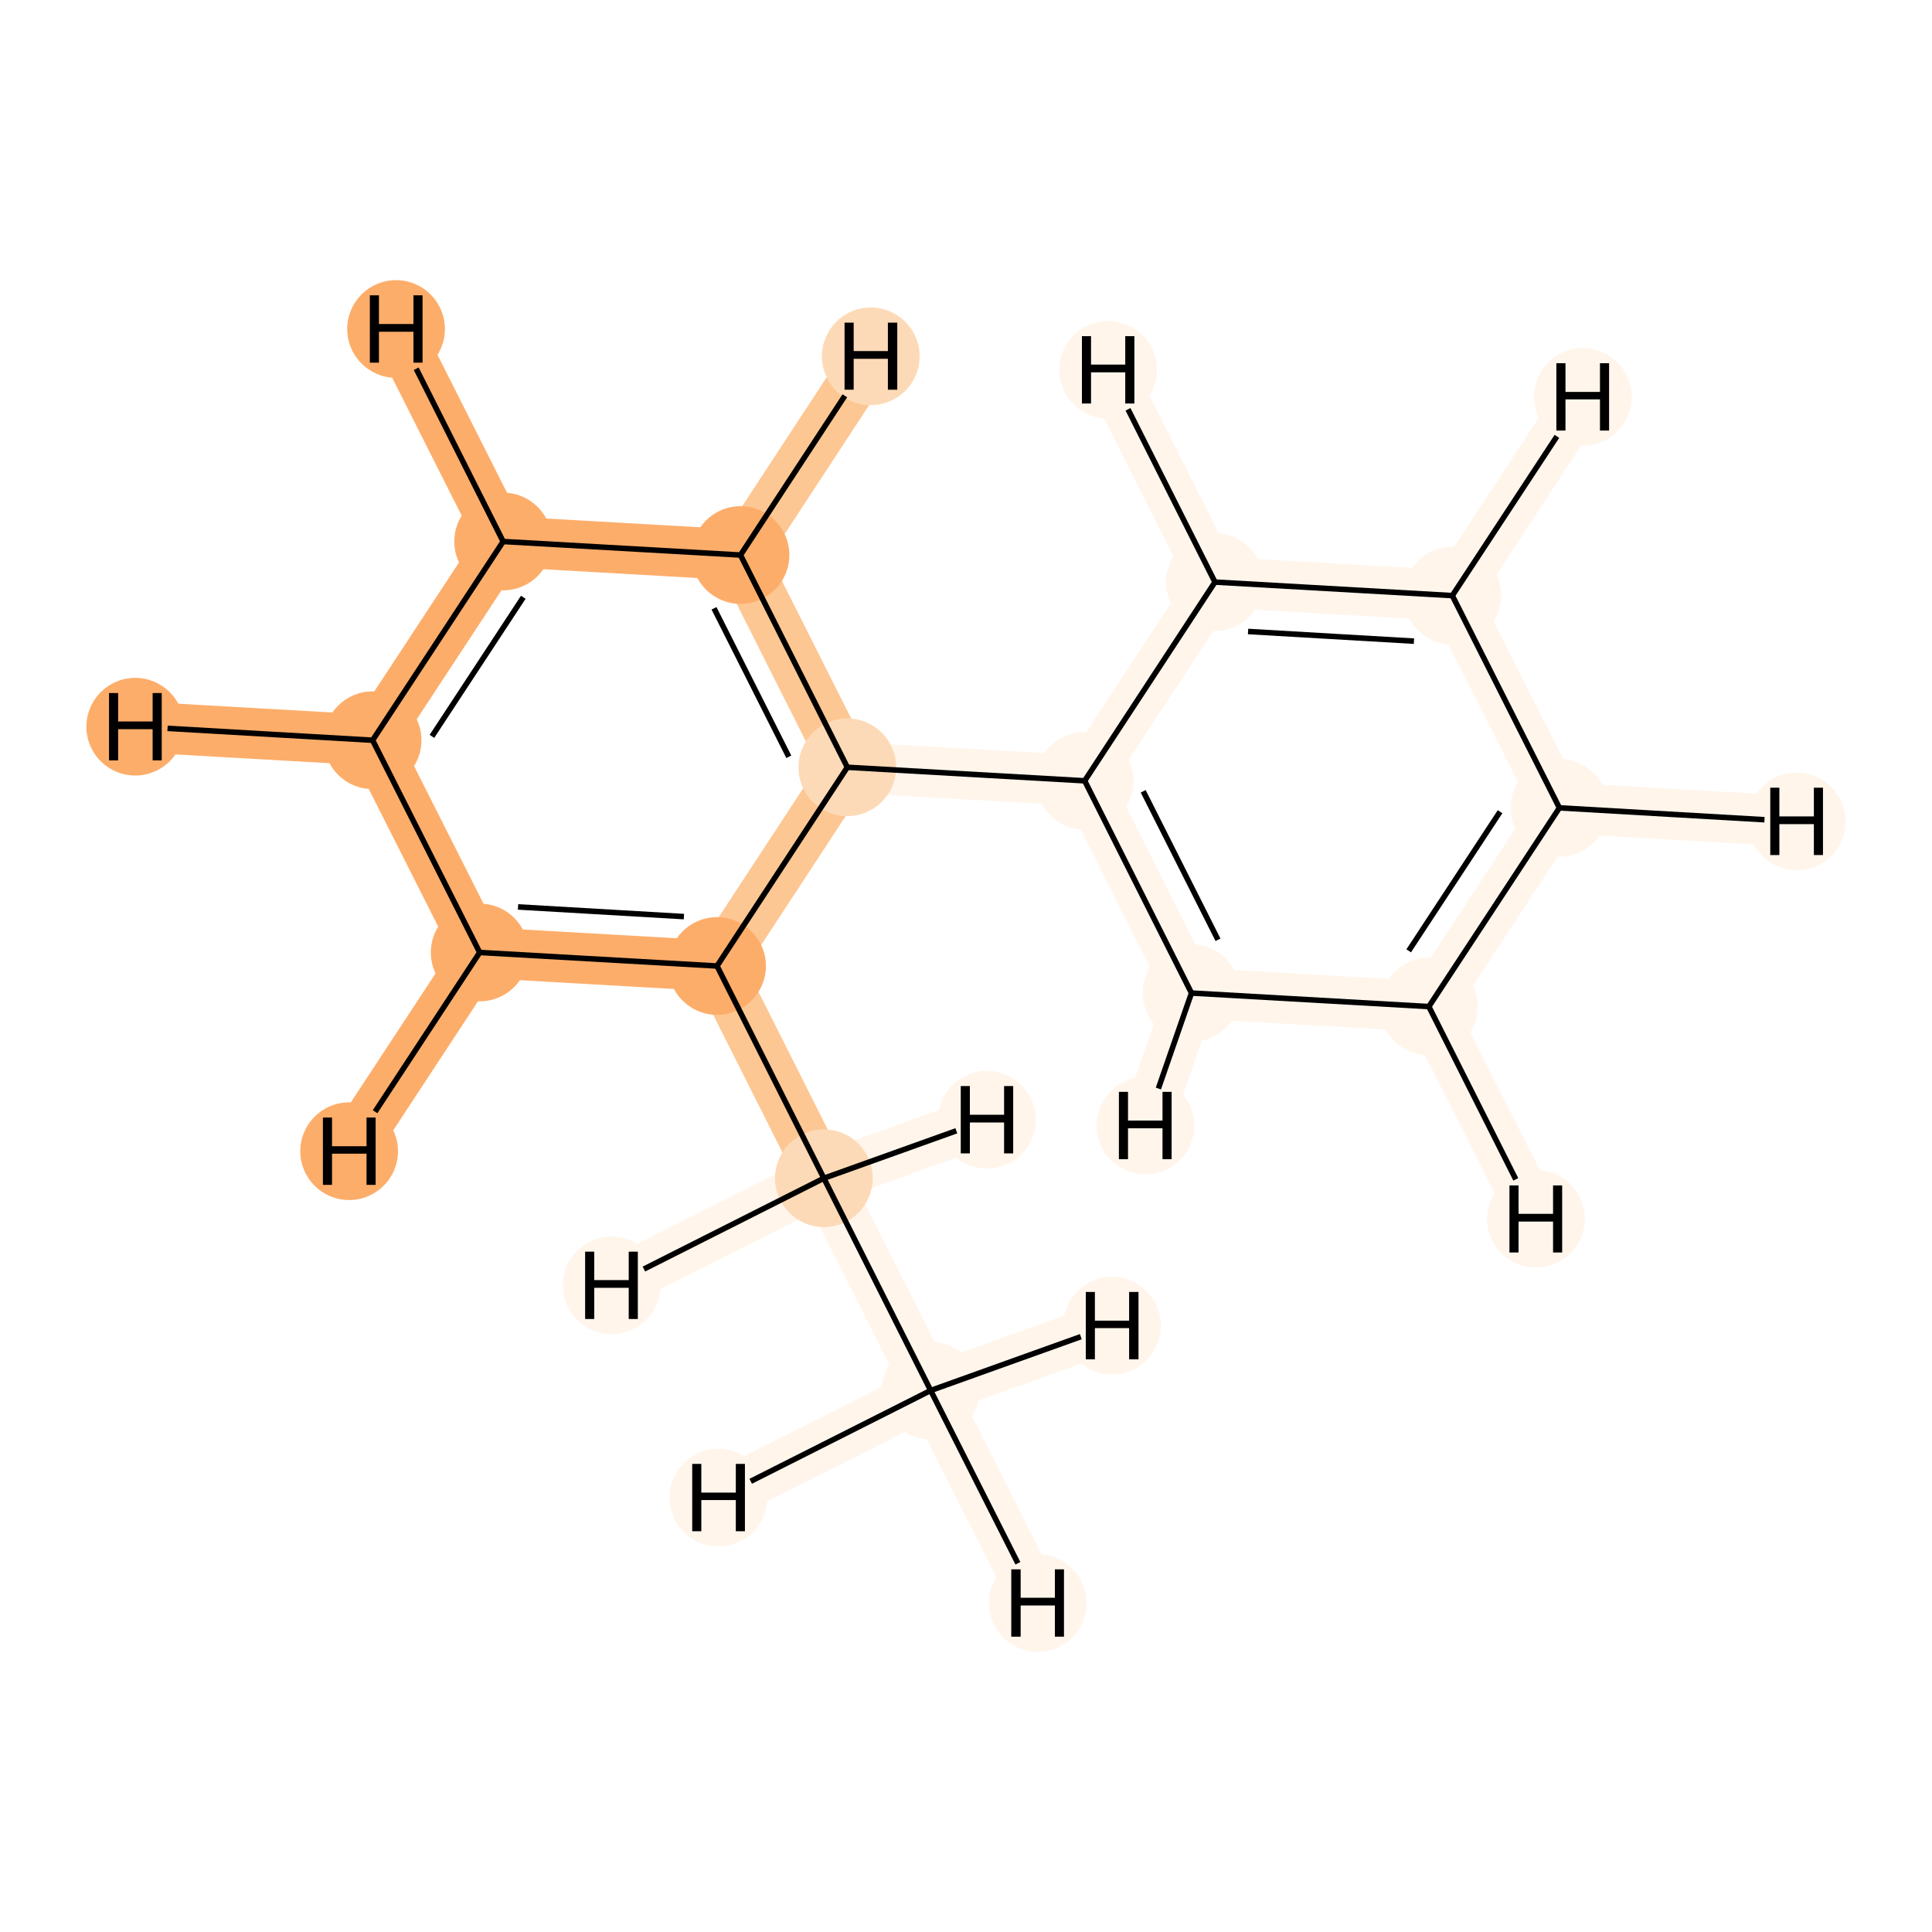 <?xml version='1.0' encoding='iso-8859-1'?>
<svg version='1.1' baseProfile='full'
              xmlns='http://www.w3.org/2000/svg'
                      xmlns:rdkit='http://www.rdkit.org/xml'
                      xmlns:xlink='http://www.w3.org/1999/xlink'
                  xml:space='preserve'
width='700px' height='700px' viewBox='0 0 700 700'>
<!-- END OF HEADER -->
<rect style='opacity:1.0;fill:#FFFFFF;stroke:none' width='700.0' height='700.0' x='0.0' y='0.0'> </rect>
<path d='M 337.2,503.8 L 298.5,426.9' style='fill:none;fill-rule:evenodd;stroke:#FFF5EB;stroke-width:18.4px;stroke-linecap:butt;stroke-linejoin:miter;stroke-opacity:1' />
<path d='M 337.2,503.8 L 376.0,580.8' style='fill:none;fill-rule:evenodd;stroke:#FFF5EB;stroke-width:18.4px;stroke-linecap:butt;stroke-linejoin:miter;stroke-opacity:1' />
<path d='M 337.2,503.8 L 402.9,480.3' style='fill:none;fill-rule:evenodd;stroke:#FFF5EB;stroke-width:18.4px;stroke-linecap:butt;stroke-linejoin:miter;stroke-opacity:1' />
<path d='M 337.2,503.8 L 260.3,542.6' style='fill:none;fill-rule:evenodd;stroke:#FFF5EB;stroke-width:18.4px;stroke-linecap:butt;stroke-linejoin:miter;stroke-opacity:1' />
<path d='M 298.5,426.9 L 259.8,350.0' style='fill:none;fill-rule:evenodd;stroke:#FDC793;stroke-width:18.4px;stroke-linecap:butt;stroke-linejoin:miter;stroke-opacity:1' />
<path d='M 298.5,426.9 L 221.6,465.7' style='fill:none;fill-rule:evenodd;stroke:#FFF5EB;stroke-width:18.4px;stroke-linecap:butt;stroke-linejoin:miter;stroke-opacity:1' />
<path d='M 298.5,426.9 L 357.6,405.7' style='fill:none;fill-rule:evenodd;stroke:#FFF5EB;stroke-width:18.4px;stroke-linecap:butt;stroke-linejoin:miter;stroke-opacity:1' />
<path d='M 259.8,350.0 L 173.8,345.1' style='fill:none;fill-rule:evenodd;stroke:#FDAD6A;stroke-width:18.4px;stroke-linecap:butt;stroke-linejoin:miter;stroke-opacity:1' />
<path d='M 259.8,350.0 L 307.0,278.0' style='fill:none;fill-rule:evenodd;stroke:#FDC793;stroke-width:18.4px;stroke-linecap:butt;stroke-linejoin:miter;stroke-opacity:1' />
<path d='M 173.8,345.1 L 135.0,268.2' style='fill:none;fill-rule:evenodd;stroke:#FDAD6A;stroke-width:18.4px;stroke-linecap:butt;stroke-linejoin:miter;stroke-opacity:1' />
<path d='M 173.8,345.1 L 126.5,417.1' style='fill:none;fill-rule:evenodd;stroke:#FDAD6A;stroke-width:18.4px;stroke-linecap:butt;stroke-linejoin:miter;stroke-opacity:1' />
<path d='M 135.0,268.2 L 182.3,196.2' style='fill:none;fill-rule:evenodd;stroke:#FDAD6A;stroke-width:18.4px;stroke-linecap:butt;stroke-linejoin:miter;stroke-opacity:1' />
<path d='M 135.0,268.2 L 49.0,263.3' style='fill:none;fill-rule:evenodd;stroke:#FDAD6A;stroke-width:18.4px;stroke-linecap:butt;stroke-linejoin:miter;stroke-opacity:1' />
<path d='M 182.3,196.2 L 268.3,201.1' style='fill:none;fill-rule:evenodd;stroke:#FDAD6A;stroke-width:18.4px;stroke-linecap:butt;stroke-linejoin:miter;stroke-opacity:1' />
<path d='M 182.3,196.2 L 143.5,119.2' style='fill:none;fill-rule:evenodd;stroke:#FDAD6A;stroke-width:18.4px;stroke-linecap:butt;stroke-linejoin:miter;stroke-opacity:1' />
<path d='M 268.3,201.1 L 307.0,278.0' style='fill:none;fill-rule:evenodd;stroke:#FDC793;stroke-width:18.4px;stroke-linecap:butt;stroke-linejoin:miter;stroke-opacity:1' />
<path d='M 268.3,201.1 L 315.5,129.1' style='fill:none;fill-rule:evenodd;stroke:#FDC793;stroke-width:18.4px;stroke-linecap:butt;stroke-linejoin:miter;stroke-opacity:1' />
<path d='M 307.0,278.0 L 393.0,282.9' style='fill:none;fill-rule:evenodd;stroke:#FFF5EB;stroke-width:18.4px;stroke-linecap:butt;stroke-linejoin:miter;stroke-opacity:1' />
<path d='M 393.0,282.9 L 431.7,359.8' style='fill:none;fill-rule:evenodd;stroke:#FFF5EB;stroke-width:18.4px;stroke-linecap:butt;stroke-linejoin:miter;stroke-opacity:1' />
<path d='M 393.0,282.9 L 440.2,210.9' style='fill:none;fill-rule:evenodd;stroke:#FFF5EB;stroke-width:18.4px;stroke-linecap:butt;stroke-linejoin:miter;stroke-opacity:1' />
<path d='M 431.7,359.8 L 517.7,364.7' style='fill:none;fill-rule:evenodd;stroke:#FFF5EB;stroke-width:18.4px;stroke-linecap:butt;stroke-linejoin:miter;stroke-opacity:1' />
<path d='M 431.7,359.8 L 415.0,407.8' style='fill:none;fill-rule:evenodd;stroke:#FFF5EB;stroke-width:18.4px;stroke-linecap:butt;stroke-linejoin:miter;stroke-opacity:1' />
<path d='M 517.7,364.7 L 565.0,292.7' style='fill:none;fill-rule:evenodd;stroke:#FFF5EB;stroke-width:18.4px;stroke-linecap:butt;stroke-linejoin:miter;stroke-opacity:1' />
<path d='M 517.7,364.7 L 556.5,441.6' style='fill:none;fill-rule:evenodd;stroke:#FFF5EB;stroke-width:18.4px;stroke-linecap:butt;stroke-linejoin:miter;stroke-opacity:1' />
<path d='M 565.0,292.7 L 526.2,215.8' style='fill:none;fill-rule:evenodd;stroke:#FFF5EB;stroke-width:18.4px;stroke-linecap:butt;stroke-linejoin:miter;stroke-opacity:1' />
<path d='M 565.0,292.7 L 651.0,297.6' style='fill:none;fill-rule:evenodd;stroke:#FFF5EB;stroke-width:18.4px;stroke-linecap:butt;stroke-linejoin:miter;stroke-opacity:1' />
<path d='M 526.2,215.8 L 440.2,210.9' style='fill:none;fill-rule:evenodd;stroke:#FFF5EB;stroke-width:18.4px;stroke-linecap:butt;stroke-linejoin:miter;stroke-opacity:1' />
<path d='M 526.2,215.8 L 573.5,143.8' style='fill:none;fill-rule:evenodd;stroke:#FFF5EB;stroke-width:18.4px;stroke-linecap:butt;stroke-linejoin:miter;stroke-opacity:1' />
<path d='M 440.2,210.9 L 401.5,134.0' style='fill:none;fill-rule:evenodd;stroke:#FFF5EB;stroke-width:18.4px;stroke-linecap:butt;stroke-linejoin:miter;stroke-opacity:1' />
<ellipse cx='337.2' cy='503.8' rx='17.2' ry='17.2'  style='fill:#FFF5EB;fill-rule:evenodd;stroke:#FFF5EB;stroke-width:1.0px;stroke-linecap:butt;stroke-linejoin:miter;stroke-opacity:1' />
<ellipse cx='298.5' cy='426.9' rx='17.2' ry='17.2'  style='fill:#FDDAB7;fill-rule:evenodd;stroke:#FDDAB7;stroke-width:1.0px;stroke-linecap:butt;stroke-linejoin:miter;stroke-opacity:1' />
<ellipse cx='259.8' cy='350.0' rx='17.2' ry='17.2'  style='fill:#FDAD6A;fill-rule:evenodd;stroke:#FDAD6A;stroke-width:1.0px;stroke-linecap:butt;stroke-linejoin:miter;stroke-opacity:1' />
<ellipse cx='173.8' cy='345.1' rx='17.2' ry='17.2'  style='fill:#FDAD6A;fill-rule:evenodd;stroke:#FDAD6A;stroke-width:1.0px;stroke-linecap:butt;stroke-linejoin:miter;stroke-opacity:1' />
<ellipse cx='135.0' cy='268.2' rx='17.2' ry='17.2'  style='fill:#FDAD6A;fill-rule:evenodd;stroke:#FDAD6A;stroke-width:1.0px;stroke-linecap:butt;stroke-linejoin:miter;stroke-opacity:1' />
<ellipse cx='182.3' cy='196.2' rx='17.2' ry='17.2'  style='fill:#FDAD6A;fill-rule:evenodd;stroke:#FDAD6A;stroke-width:1.0px;stroke-linecap:butt;stroke-linejoin:miter;stroke-opacity:1' />
<ellipse cx='268.3' cy='201.1' rx='17.2' ry='17.2'  style='fill:#FDAD6A;fill-rule:evenodd;stroke:#FDAD6A;stroke-width:1.0px;stroke-linecap:butt;stroke-linejoin:miter;stroke-opacity:1' />
<ellipse cx='307.0' cy='278.0' rx='17.2' ry='17.2'  style='fill:#FDDAB7;fill-rule:evenodd;stroke:#FDDAB7;stroke-width:1.0px;stroke-linecap:butt;stroke-linejoin:miter;stroke-opacity:1' />
<ellipse cx='393.0' cy='282.9' rx='17.2' ry='17.2'  style='fill:#FFF5EB;fill-rule:evenodd;stroke:#FFF5EB;stroke-width:1.0px;stroke-linecap:butt;stroke-linejoin:miter;stroke-opacity:1' />
<ellipse cx='431.7' cy='359.8' rx='17.2' ry='17.2'  style='fill:#FFF5EB;fill-rule:evenodd;stroke:#FFF5EB;stroke-width:1.0px;stroke-linecap:butt;stroke-linejoin:miter;stroke-opacity:1' />
<ellipse cx='517.7' cy='364.7' rx='17.2' ry='17.2'  style='fill:#FFF5EB;fill-rule:evenodd;stroke:#FFF5EB;stroke-width:1.0px;stroke-linecap:butt;stroke-linejoin:miter;stroke-opacity:1' />
<ellipse cx='565.0' cy='292.7' rx='17.2' ry='17.2'  style='fill:#FFF5EB;fill-rule:evenodd;stroke:#FFF5EB;stroke-width:1.0px;stroke-linecap:butt;stroke-linejoin:miter;stroke-opacity:1' />
<ellipse cx='526.2' cy='215.8' rx='17.2' ry='17.2'  style='fill:#FFF5EB;fill-rule:evenodd;stroke:#FFF5EB;stroke-width:1.0px;stroke-linecap:butt;stroke-linejoin:miter;stroke-opacity:1' />
<ellipse cx='440.2' cy='210.9' rx='17.2' ry='17.2'  style='fill:#FFF5EB;fill-rule:evenodd;stroke:#FFF5EB;stroke-width:1.0px;stroke-linecap:butt;stroke-linejoin:miter;stroke-opacity:1' />
<ellipse cx='376.0' cy='580.8' rx='17.2' ry='17.2'  style='fill:#FFF5EB;fill-rule:evenodd;stroke:#FFF5EB;stroke-width:1.0px;stroke-linecap:butt;stroke-linejoin:miter;stroke-opacity:1' />
<ellipse cx='402.9' cy='480.3' rx='17.2' ry='17.2'  style='fill:#FFF5EB;fill-rule:evenodd;stroke:#FFF5EB;stroke-width:1.0px;stroke-linecap:butt;stroke-linejoin:miter;stroke-opacity:1' />
<ellipse cx='260.3' cy='542.6' rx='17.2' ry='17.2'  style='fill:#FFF5EB;fill-rule:evenodd;stroke:#FFF5EB;stroke-width:1.0px;stroke-linecap:butt;stroke-linejoin:miter;stroke-opacity:1' />
<ellipse cx='221.6' cy='465.7' rx='17.2' ry='17.2'  style='fill:#FFF5EB;fill-rule:evenodd;stroke:#FFF5EB;stroke-width:1.0px;stroke-linecap:butt;stroke-linejoin:miter;stroke-opacity:1' />
<ellipse cx='357.6' cy='405.7' rx='17.2' ry='17.2'  style='fill:#FFF5EB;fill-rule:evenodd;stroke:#FFF5EB;stroke-width:1.0px;stroke-linecap:butt;stroke-linejoin:miter;stroke-opacity:1' />
<ellipse cx='126.5' cy='417.1' rx='17.2' ry='17.2'  style='fill:#FDAD6A;fill-rule:evenodd;stroke:#FDAD6A;stroke-width:1.0px;stroke-linecap:butt;stroke-linejoin:miter;stroke-opacity:1' />
<ellipse cx='49.0' cy='263.3' rx='17.2' ry='17.2'  style='fill:#FDAD6A;fill-rule:evenodd;stroke:#FDAD6A;stroke-width:1.0px;stroke-linecap:butt;stroke-linejoin:miter;stroke-opacity:1' />
<ellipse cx='143.5' cy='119.2' rx='17.2' ry='17.2'  style='fill:#FDAD6A;fill-rule:evenodd;stroke:#FDAD6A;stroke-width:1.0px;stroke-linecap:butt;stroke-linejoin:miter;stroke-opacity:1' />
<ellipse cx='315.5' cy='129.1' rx='17.2' ry='17.2'  style='fill:#FDDAB7;fill-rule:evenodd;stroke:#FDDAB7;stroke-width:1.0px;stroke-linecap:butt;stroke-linejoin:miter;stroke-opacity:1' />
<ellipse cx='415.0' cy='407.8' rx='17.2' ry='17.2'  style='fill:#FFF5EB;fill-rule:evenodd;stroke:#FFF5EB;stroke-width:1.0px;stroke-linecap:butt;stroke-linejoin:miter;stroke-opacity:1' />
<ellipse cx='556.5' cy='441.6' rx='17.2' ry='17.2'  style='fill:#FFF5EB;fill-rule:evenodd;stroke:#FFF5EB;stroke-width:1.0px;stroke-linecap:butt;stroke-linejoin:miter;stroke-opacity:1' />
<ellipse cx='651.0' cy='297.6' rx='17.2' ry='17.2'  style='fill:#FFF5EB;fill-rule:evenodd;stroke:#FFF5EB;stroke-width:1.0px;stroke-linecap:butt;stroke-linejoin:miter;stroke-opacity:1' />
<ellipse cx='573.5' cy='143.8' rx='17.2' ry='17.2'  style='fill:#FFF5EB;fill-rule:evenodd;stroke:#FFF5EB;stroke-width:1.0px;stroke-linecap:butt;stroke-linejoin:miter;stroke-opacity:1' />
<ellipse cx='401.5' cy='134.0' rx='17.2' ry='17.2'  style='fill:#FFF5EB;fill-rule:evenodd;stroke:#FFF5EB;stroke-width:1.0px;stroke-linecap:butt;stroke-linejoin:miter;stroke-opacity:1' />
<path class='bond-0 atom-0 atom-1' d='M 337.2,503.8 L 298.5,426.9' style='fill:none;fill-rule:evenodd;stroke:#000000;stroke-width:2.0px;stroke-linecap:butt;stroke-linejoin:miter;stroke-opacity:1' />
<path class='bond-15 atom-0 atom-14' d='M 337.2,503.8 L 368.8,566.4' style='fill:none;fill-rule:evenodd;stroke:#000000;stroke-width:2.0px;stroke-linecap:butt;stroke-linejoin:miter;stroke-opacity:1' />
<path class='bond-16 atom-0 atom-15' d='M 337.2,503.8 L 391.6,484.3' style='fill:none;fill-rule:evenodd;stroke:#000000;stroke-width:2.0px;stroke-linecap:butt;stroke-linejoin:miter;stroke-opacity:1' />
<path class='bond-17 atom-0 atom-16' d='M 337.2,503.8 L 272.0,536.7' style='fill:none;fill-rule:evenodd;stroke:#000000;stroke-width:2.0px;stroke-linecap:butt;stroke-linejoin:miter;stroke-opacity:1' />
<path class='bond-1 atom-1 atom-2' d='M 298.5,426.9 L 259.8,350.0' style='fill:none;fill-rule:evenodd;stroke:#000000;stroke-width:2.0px;stroke-linecap:butt;stroke-linejoin:miter;stroke-opacity:1' />
<path class='bond-18 atom-1 atom-17' d='M 298.5,426.9 L 233.3,459.8' style='fill:none;fill-rule:evenodd;stroke:#000000;stroke-width:2.0px;stroke-linecap:butt;stroke-linejoin:miter;stroke-opacity:1' />
<path class='bond-19 atom-1 atom-18' d='M 298.5,426.9 L 346.5,409.7' style='fill:none;fill-rule:evenodd;stroke:#000000;stroke-width:2.0px;stroke-linecap:butt;stroke-linejoin:miter;stroke-opacity:1' />
<path class='bond-2 atom-2 atom-3' d='M 259.8,350.0 L 173.8,345.1' style='fill:none;fill-rule:evenodd;stroke:#000000;stroke-width:2.0px;stroke-linecap:butt;stroke-linejoin:miter;stroke-opacity:1' />
<path class='bond-2 atom-2 atom-3' d='M 247.8,332.1 L 187.7,328.6' style='fill:none;fill-rule:evenodd;stroke:#000000;stroke-width:2.0px;stroke-linecap:butt;stroke-linejoin:miter;stroke-opacity:1' />
<path class='bond-13 atom-7 atom-2' d='M 307.0,278.0 L 259.8,350.0' style='fill:none;fill-rule:evenodd;stroke:#000000;stroke-width:2.0px;stroke-linecap:butt;stroke-linejoin:miter;stroke-opacity:1' />
<path class='bond-3 atom-3 atom-4' d='M 173.8,345.1 L 135.0,268.2' style='fill:none;fill-rule:evenodd;stroke:#000000;stroke-width:2.0px;stroke-linecap:butt;stroke-linejoin:miter;stroke-opacity:1' />
<path class='bond-20 atom-3 atom-19' d='M 173.8,345.1 L 135.9,402.8' style='fill:none;fill-rule:evenodd;stroke:#000000;stroke-width:2.0px;stroke-linecap:butt;stroke-linejoin:miter;stroke-opacity:1' />
<path class='bond-4 atom-4 atom-5' d='M 135.0,268.2 L 182.3,196.2' style='fill:none;fill-rule:evenodd;stroke:#000000;stroke-width:2.0px;stroke-linecap:butt;stroke-linejoin:miter;stroke-opacity:1' />
<path class='bond-4 atom-4 atom-5' d='M 156.5,266.8 L 189.6,216.4' style='fill:none;fill-rule:evenodd;stroke:#000000;stroke-width:2.0px;stroke-linecap:butt;stroke-linejoin:miter;stroke-opacity:1' />
<path class='bond-21 atom-4 atom-20' d='M 135.0,268.2 L 60.7,263.9' style='fill:none;fill-rule:evenodd;stroke:#000000;stroke-width:2.0px;stroke-linecap:butt;stroke-linejoin:miter;stroke-opacity:1' />
<path class='bond-5 atom-5 atom-6' d='M 182.3,196.2 L 268.3,201.1' style='fill:none;fill-rule:evenodd;stroke:#000000;stroke-width:2.0px;stroke-linecap:butt;stroke-linejoin:miter;stroke-opacity:1' />
<path class='bond-22 atom-5 atom-21' d='M 182.3,196.2 L 150.8,133.6' style='fill:none;fill-rule:evenodd;stroke:#000000;stroke-width:2.0px;stroke-linecap:butt;stroke-linejoin:miter;stroke-opacity:1' />
<path class='bond-6 atom-6 atom-7' d='M 268.3,201.1 L 307.0,278.0' style='fill:none;fill-rule:evenodd;stroke:#000000;stroke-width:2.0px;stroke-linecap:butt;stroke-linejoin:miter;stroke-opacity:1' />
<path class='bond-6 atom-6 atom-7' d='M 258.7,220.4 L 285.8,274.2' style='fill:none;fill-rule:evenodd;stroke:#000000;stroke-width:2.0px;stroke-linecap:butt;stroke-linejoin:miter;stroke-opacity:1' />
<path class='bond-23 atom-6 atom-22' d='M 268.3,201.1 L 306.1,143.4' style='fill:none;fill-rule:evenodd;stroke:#000000;stroke-width:2.0px;stroke-linecap:butt;stroke-linejoin:miter;stroke-opacity:1' />
<path class='bond-7 atom-7 atom-8' d='M 307.0,278.0 L 393.0,282.9' style='fill:none;fill-rule:evenodd;stroke:#000000;stroke-width:2.0px;stroke-linecap:butt;stroke-linejoin:miter;stroke-opacity:1' />
<path class='bond-8 atom-8 atom-9' d='M 393.0,282.9 L 431.7,359.8' style='fill:none;fill-rule:evenodd;stroke:#000000;stroke-width:2.0px;stroke-linecap:butt;stroke-linejoin:miter;stroke-opacity:1' />
<path class='bond-8 atom-8 atom-9' d='M 414.2,286.7 L 441.3,340.5' style='fill:none;fill-rule:evenodd;stroke:#000000;stroke-width:2.0px;stroke-linecap:butt;stroke-linejoin:miter;stroke-opacity:1' />
<path class='bond-14 atom-13 atom-8' d='M 440.2,210.9 L 393.0,282.9' style='fill:none;fill-rule:evenodd;stroke:#000000;stroke-width:2.0px;stroke-linecap:butt;stroke-linejoin:miter;stroke-opacity:1' />
<path class='bond-9 atom-9 atom-10' d='M 431.7,359.8 L 517.7,364.7' style='fill:none;fill-rule:evenodd;stroke:#000000;stroke-width:2.0px;stroke-linecap:butt;stroke-linejoin:miter;stroke-opacity:1' />
<path class='bond-24 atom-9 atom-23' d='M 431.7,359.8 L 419.7,394.4' style='fill:none;fill-rule:evenodd;stroke:#000000;stroke-width:2.0px;stroke-linecap:butt;stroke-linejoin:miter;stroke-opacity:1' />
<path class='bond-10 atom-10 atom-11' d='M 517.7,364.7 L 565.0,292.7' style='fill:none;fill-rule:evenodd;stroke:#000000;stroke-width:2.0px;stroke-linecap:butt;stroke-linejoin:miter;stroke-opacity:1' />
<path class='bond-10 atom-10 atom-11' d='M 510.4,344.5 L 543.5,294.1' style='fill:none;fill-rule:evenodd;stroke:#000000;stroke-width:2.0px;stroke-linecap:butt;stroke-linejoin:miter;stroke-opacity:1' />
<path class='bond-25 atom-10 atom-24' d='M 517.7,364.7 L 549.2,427.3' style='fill:none;fill-rule:evenodd;stroke:#000000;stroke-width:2.0px;stroke-linecap:butt;stroke-linejoin:miter;stroke-opacity:1' />
<path class='bond-11 atom-11 atom-12' d='M 565.0,292.7 L 526.2,215.8' style='fill:none;fill-rule:evenodd;stroke:#000000;stroke-width:2.0px;stroke-linecap:butt;stroke-linejoin:miter;stroke-opacity:1' />
<path class='bond-26 atom-11 atom-25' d='M 565.0,292.7 L 639.3,297.0' style='fill:none;fill-rule:evenodd;stroke:#000000;stroke-width:2.0px;stroke-linecap:butt;stroke-linejoin:miter;stroke-opacity:1' />
<path class='bond-12 atom-12 atom-13' d='M 526.2,215.8 L 440.2,210.9' style='fill:none;fill-rule:evenodd;stroke:#000000;stroke-width:2.0px;stroke-linecap:butt;stroke-linejoin:miter;stroke-opacity:1' />
<path class='bond-12 atom-12 atom-13' d='M 512.3,232.3 L 452.2,228.8' style='fill:none;fill-rule:evenodd;stroke:#000000;stroke-width:2.0px;stroke-linecap:butt;stroke-linejoin:miter;stroke-opacity:1' />
<path class='bond-27 atom-12 atom-26' d='M 526.2,215.8 L 564.1,158.1' style='fill:none;fill-rule:evenodd;stroke:#000000;stroke-width:2.0px;stroke-linecap:butt;stroke-linejoin:miter;stroke-opacity:1' />
<path class='bond-28 atom-13 atom-27' d='M 440.2,210.9 L 408.7,148.3' style='fill:none;fill-rule:evenodd;stroke:#000000;stroke-width:2.0px;stroke-linecap:butt;stroke-linejoin:miter;stroke-opacity:1' />
<path  class='atom-14' d='M 366.4 568.6
L 369.8 568.6
L 369.8 578.9
L 382.2 578.9
L 382.2 568.6
L 385.5 568.6
L 385.5 593.0
L 382.2 593.0
L 382.2 581.7
L 369.8 581.7
L 369.8 593.0
L 366.4 593.0
L 366.4 568.6
' fill='#000000'/>
<path  class='atom-15' d='M 393.4 468.1
L 396.7 468.1
L 396.7 478.5
L 409.1 478.5
L 409.1 468.1
L 412.5 468.1
L 412.5 492.5
L 409.1 492.5
L 409.1 481.2
L 396.7 481.2
L 396.7 492.5
L 393.4 492.5
L 393.4 468.1
' fill='#000000'/>
<path  class='atom-16' d='M 250.8 530.4
L 254.1 530.4
L 254.1 540.8
L 266.6 540.8
L 266.6 530.4
L 269.9 530.4
L 269.9 554.8
L 266.6 554.8
L 266.6 543.5
L 254.1 543.5
L 254.1 554.8
L 250.8 554.8
L 250.8 530.4
' fill='#000000'/>
<path  class='atom-17' d='M 212.0 453.5
L 215.3 453.5
L 215.3 463.8
L 227.8 463.8
L 227.8 453.5
L 231.1 453.5
L 231.1 477.9
L 227.8 477.9
L 227.8 466.6
L 215.3 466.6
L 215.3 477.9
L 212.0 477.9
L 212.0 453.5
' fill='#000000'/>
<path  class='atom-18' d='M 348.1 393.5
L 351.4 393.5
L 351.4 403.9
L 363.8 403.9
L 363.8 393.5
L 367.1 393.5
L 367.1 417.9
L 363.8 417.9
L 363.8 406.7
L 351.4 406.7
L 351.4 417.9
L 348.1 417.9
L 348.1 393.5
' fill='#000000'/>
<path  class='atom-19' d='M 117.0 404.9
L 120.3 404.9
L 120.3 415.3
L 132.8 415.3
L 132.8 404.9
L 136.1 404.9
L 136.1 429.3
L 132.8 429.3
L 132.8 418.0
L 120.3 418.0
L 120.3 429.3
L 117.0 429.3
L 117.0 404.9
' fill='#000000'/>
<path  class='atom-20' d='M 39.5 251.1
L 42.8 251.1
L 42.8 261.4
L 55.3 261.4
L 55.3 251.1
L 58.6 251.1
L 58.6 275.5
L 55.3 275.5
L 55.3 264.2
L 42.8 264.2
L 42.8 275.5
L 39.5 275.5
L 39.5 251.1
' fill='#000000'/>
<path  class='atom-21' d='M 134.0 107.0
L 137.3 107.0
L 137.3 117.4
L 149.8 117.4
L 149.8 107.0
L 153.1 107.0
L 153.1 131.4
L 149.8 131.4
L 149.8 120.2
L 137.3 120.2
L 137.3 131.4
L 134.0 131.4
L 134.0 107.0
' fill='#000000'/>
<path  class='atom-22' d='M 306.0 116.9
L 309.3 116.9
L 309.3 127.2
L 321.7 127.2
L 321.7 116.9
L 325.1 116.9
L 325.1 141.2
L 321.7 141.2
L 321.7 130.0
L 309.3 130.0
L 309.3 141.2
L 306.0 141.2
L 306.0 116.9
' fill='#000000'/>
<path  class='atom-23' d='M 405.4 395.6
L 408.7 395.6
L 408.7 406.0
L 421.2 406.0
L 421.2 395.6
L 424.5 395.6
L 424.5 420.0
L 421.2 420.0
L 421.2 408.8
L 408.7 408.8
L 408.7 420.0
L 405.4 420.0
L 405.4 395.6
' fill='#000000'/>
<path  class='atom-24' d='M 546.9 429.5
L 550.2 429.5
L 550.2 439.8
L 562.7 439.8
L 562.7 429.5
L 566.0 429.5
L 566.0 453.8
L 562.7 453.8
L 562.7 442.6
L 550.2 442.6
L 550.2 453.8
L 546.9 453.8
L 546.9 429.5
' fill='#000000'/>
<path  class='atom-25' d='M 641.4 285.4
L 644.7 285.4
L 644.7 295.8
L 657.2 295.8
L 657.2 285.4
L 660.5 285.4
L 660.5 309.8
L 657.2 309.8
L 657.2 298.6
L 644.7 298.6
L 644.7 309.8
L 641.4 309.8
L 641.4 285.4
' fill='#000000'/>
<path  class='atom-26' d='M 563.9 131.6
L 567.2 131.6
L 567.2 142.0
L 579.7 142.0
L 579.7 131.6
L 583.0 131.6
L 583.0 156.0
L 579.7 156.0
L 579.7 144.7
L 567.2 144.7
L 567.2 156.0
L 563.9 156.0
L 563.9 131.6
' fill='#000000'/>
<path  class='atom-27' d='M 392.0 121.8
L 395.3 121.8
L 395.3 132.1
L 407.7 132.1
L 407.7 121.8
L 411.0 121.8
L 411.0 146.2
L 407.7 146.2
L 407.7 134.9
L 395.3 134.9
L 395.3 146.2
L 392.0 146.2
L 392.0 121.8
' fill='#000000'/>
</svg>
